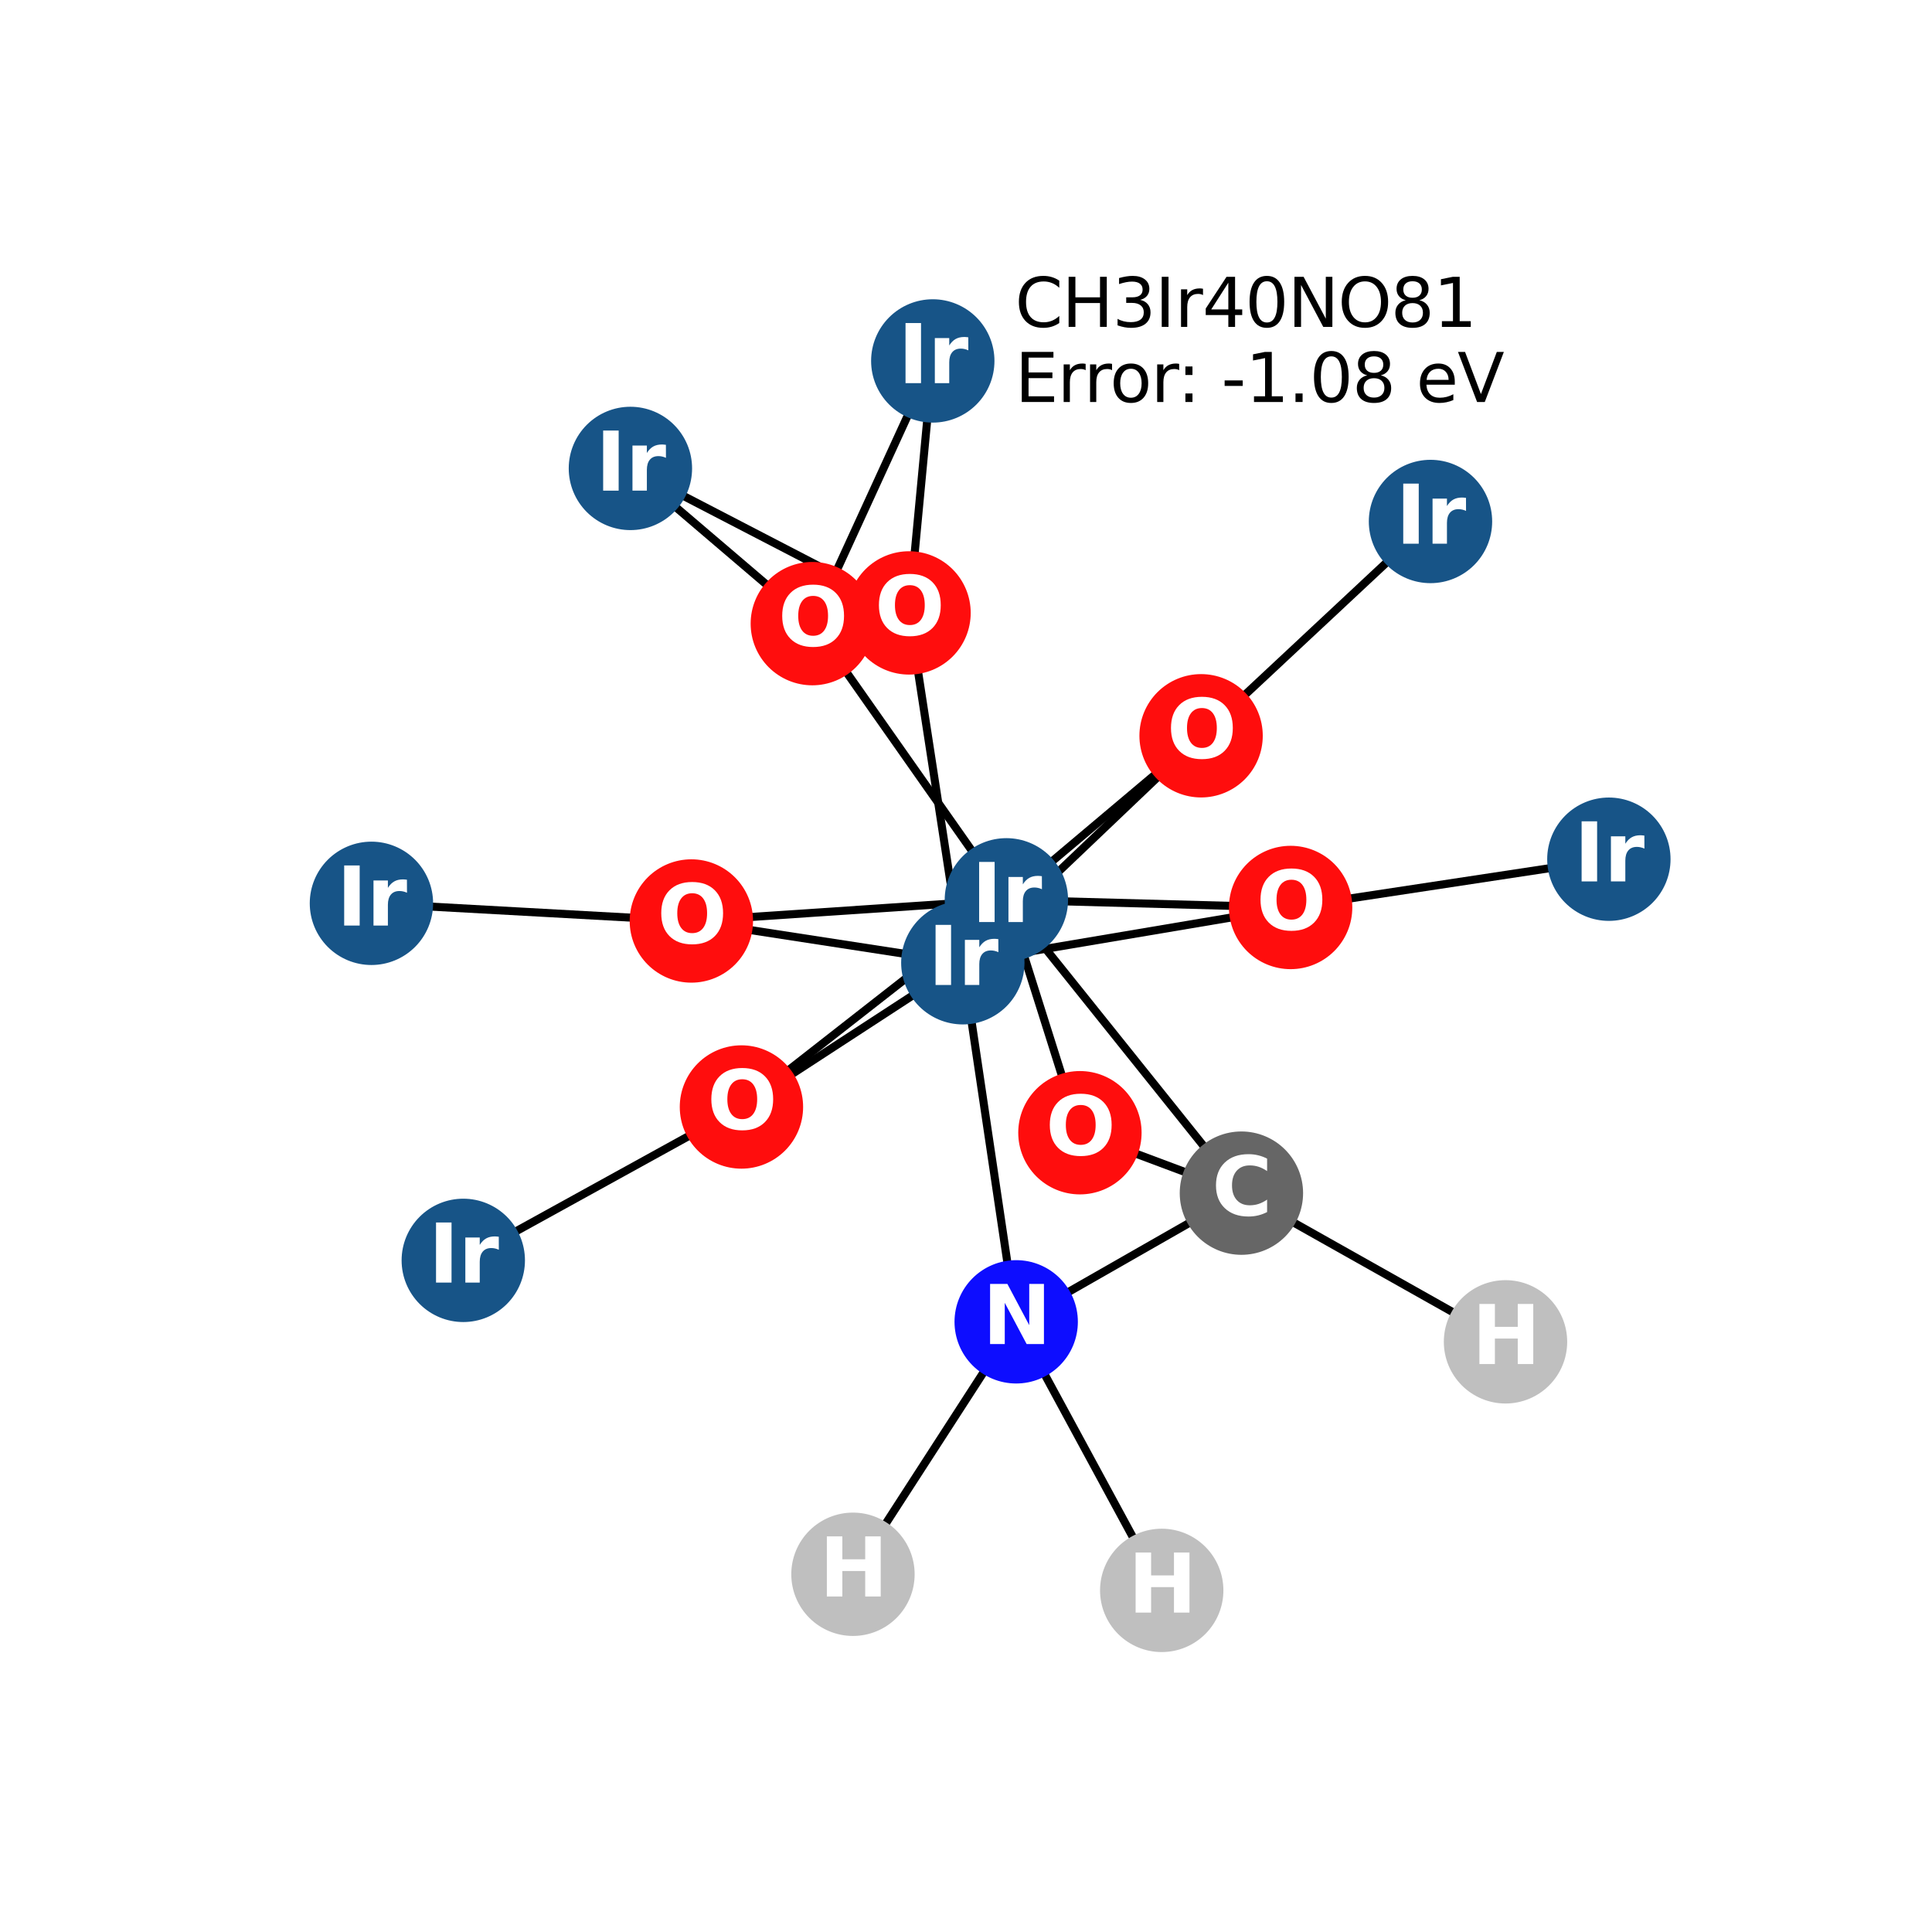 <?xml version="1.0" encoding="utf-8" standalone="no"?>
<!DOCTYPE svg PUBLIC "-//W3C//DTD SVG 1.1//EN"
  "http://www.w3.org/Graphics/SVG/1.1/DTD/svg11.dtd">
<svg xmlns:xlink="http://www.w3.org/1999/xlink" width="288pt" height="288pt" viewBox="0 0 288 288" xmlns="http://www.w3.org/2000/svg" version="1.1">
 <defs>
  <style type="text/css">*{stroke-linejoin: round; stroke-linecap: butt}</style>
 </defs>
 <g id="figure_1">
  <g id="patch_1">
   <path d="M 0 288 
L 288 288 
L 288 0 
L 0 0 
z
" style="fill: #ffffff"/>
  </g>
  <g id="axes_1">
   <g id="LineCollection_1">
    <path d="M 143.527 143.517 
L 135.508 91.366 
" clip-path="url(#pe3939e1b83)" style="fill: none; stroke: #000000; stroke-width: 1.2"/>
    <path d="M 143.527 143.517 
L 192.391 135.276 
" clip-path="url(#pe3939e1b83)" style="fill: none; stroke: #000000; stroke-width: 1.2"/>
    <path d="M 143.527 143.517 
L 179.045 109.682 
" clip-path="url(#pe3939e1b83)" style="fill: none; stroke: #000000; stroke-width: 1.2"/>
    <path d="M 143.527 143.517 
L 110.525 165.017 
" clip-path="url(#pe3939e1b83)" style="fill: none; stroke: #000000; stroke-width: 1.2"/>
    <path d="M 143.527 143.517 
L 103.06 137.29 
" clip-path="url(#pe3939e1b83)" style="fill: none; stroke: #000000; stroke-width: 1.2"/>
    <path d="M 143.527 143.517 
L 151.482 197.042 
" clip-path="url(#pe3939e1b83)" style="fill: none; stroke: #000000; stroke-width: 1.2"/>
    <path d="M 139.048 53.804 
L 135.508 91.366 
" clip-path="url(#pe3939e1b83)" style="fill: none; stroke: #000000; stroke-width: 1.2"/>
    <path d="M 139.048 53.804 
L 121.091 92.965 
" clip-path="url(#pe3939e1b83)" style="fill: none; stroke: #000000; stroke-width: 1.2"/>
    <path d="M 213.241 77.737 
L 179.045 109.682 
" clip-path="url(#pe3939e1b83)" style="fill: none; stroke: #000000; stroke-width: 1.2"/>
    <path d="M 239.831 128.081 
L 192.391 135.276 
" clip-path="url(#pe3939e1b83)" style="fill: none; stroke: #000000; stroke-width: 1.2"/>
    <path d="M 150.02 134.135 
L 192.391 135.276 
" clip-path="url(#pe3939e1b83)" style="fill: none; stroke: #000000; stroke-width: 1.2"/>
    <path d="M 150.02 134.135 
L 179.045 109.682 
" clip-path="url(#pe3939e1b83)" style="fill: none; stroke: #000000; stroke-width: 1.2"/>
    <path d="M 150.02 134.135 
L 121.091 92.965 
" clip-path="url(#pe3939e1b83)" style="fill: none; stroke: #000000; stroke-width: 1.2"/>
    <path d="M 150.02 134.135 
L 110.525 165.017 
" clip-path="url(#pe3939e1b83)" style="fill: none; stroke: #000000; stroke-width: 1.2"/>
    <path d="M 150.02 134.135 
L 103.06 137.29 
" clip-path="url(#pe3939e1b83)" style="fill: none; stroke: #000000; stroke-width: 1.2"/>
    <path d="M 150.02 134.135 
L 160.982 168.853 
" clip-path="url(#pe3939e1b83)" style="fill: none; stroke: #000000; stroke-width: 1.2"/>
    <path d="M 150.02 134.135 
L 185.055 177.86 
" clip-path="url(#pe3939e1b83)" style="fill: none; stroke: #000000; stroke-width: 1.2"/>
    <path d="M 121.091 92.965 
L 93.974 69.828 
" clip-path="url(#pe3939e1b83)" style="fill: none; stroke: #000000; stroke-width: 1.2"/>
    <path d="M 93.974 69.828 
L 135.508 91.366 
" clip-path="url(#pe3939e1b83)" style="fill: none; stroke: #000000; stroke-width: 1.2"/>
    <path d="M 55.369 134.658 
L 103.06 137.29 
" clip-path="url(#pe3939e1b83)" style="fill: none; stroke: #000000; stroke-width: 1.2"/>
    <path d="M 110.525 165.017 
L 69.061 187.881 
" clip-path="url(#pe3939e1b83)" style="fill: none; stroke: #000000; stroke-width: 1.2"/>
    <path d="M 160.982 168.853 
L 185.055 177.86 
" clip-path="url(#pe3939e1b83)" style="fill: none; stroke: #000000; stroke-width: 1.2"/>
    <path d="M 185.055 177.86 
L 151.482 197.042 
" clip-path="url(#pe3939e1b83)" style="fill: none; stroke: #000000; stroke-width: 1.2"/>
    <path d="M 185.055 177.86 
L 224.424 200.025 
" clip-path="url(#pe3939e1b83)" style="fill: none; stroke: #000000; stroke-width: 1.2"/>
    <path d="M 151.482 197.042 
L 127.15 234.675 
" clip-path="url(#pe3939e1b83)" style="fill: none; stroke: #000000; stroke-width: 1.2"/>
    <path d="M 151.482 197.042 
L 173.176 237.076 
" clip-path="url(#pe3939e1b83)" style="fill: none; stroke: #000000; stroke-width: 1.2"/>
   </g>
   <g id="PathCollection_1">
    <defs>
     <path id="C0_0_5f49855fd6" d="M 0 8.944 
C 2.372 8.944 4.647 8.002 6.325 6.325 
C 8.002 4.647 8.944 2.372 8.944 -0 
C 8.944 -2.372 8.002 -4.647 6.325 -6.325 
C 4.647 -8.002 2.372 -8.944 0 -8.944 
C -2.372 -8.944 -4.647 -8.002 -6.325 -6.325 
C -8.002 -4.647 -8.944 -2.372 -8.944 0 
C -8.944 2.372 -8.002 4.647 -6.325 6.325 
C -4.647 8.002 -2.372 8.944 0 8.944 
z
"/>
    </defs>
    <g clip-path="url(#pe3939e1b83)">
     <use xlink:href="#C0_0_5f49855fd6" x="143.527" y="143.517" style="fill: #175487; stroke: #175487; stroke-width: 0.5"/>
    </g>
    <g clip-path="url(#pe3939e1b83)">
     <use xlink:href="#C0_0_5f49855fd6" x="139.048" y="53.804" style="fill: #175487; stroke: #175487; stroke-width: 0.5"/>
    </g>
    <g clip-path="url(#pe3939e1b83)">
     <use xlink:href="#C0_0_5f49855fd6" x="213.241" y="77.737" style="fill: #175487; stroke: #175487; stroke-width: 0.5"/>
    </g>
    <g clip-path="url(#pe3939e1b83)">
     <use xlink:href="#C0_0_5f49855fd6" x="239.831" y="128.081" style="fill: #175487; stroke: #175487; stroke-width: 0.5"/>
    </g>
    <g clip-path="url(#pe3939e1b83)">
     <use xlink:href="#C0_0_5f49855fd6" x="150.02" y="134.135" style="fill: #175487; stroke: #175487; stroke-width: 0.5"/>
    </g>
    <g clip-path="url(#pe3939e1b83)">
     <use xlink:href="#C0_0_5f49855fd6" x="121.091" y="92.965" style="fill: #ff0d0d; stroke: #ff0d0d; stroke-width: 0.5"/>
    </g>
    <g clip-path="url(#pe3939e1b83)">
     <use xlink:href="#C0_0_5f49855fd6" x="93.974" y="69.828" style="fill: #175487; stroke: #175487; stroke-width: 0.5"/>
    </g>
    <g clip-path="url(#pe3939e1b83)">
     <use xlink:href="#C0_0_5f49855fd6" x="55.369" y="134.658" style="fill: #175487; stroke: #175487; stroke-width: 0.5"/>
    </g>
    <g clip-path="url(#pe3939e1b83)">
     <use xlink:href="#C0_0_5f49855fd6" x="110.525" y="165.017" style="fill: #ff0d0d; stroke: #ff0d0d; stroke-width: 0.5"/>
    </g>
    <g clip-path="url(#pe3939e1b83)">
     <use xlink:href="#C0_0_5f49855fd6" x="103.06" y="137.29" style="fill: #ff0d0d; stroke: #ff0d0d; stroke-width: 0.5"/>
    </g>
    <g clip-path="url(#pe3939e1b83)">
     <use xlink:href="#C0_0_5f49855fd6" x="69.061" y="187.881" style="fill: #175487; stroke: #175487; stroke-width: 0.5"/>
    </g>
    <g clip-path="url(#pe3939e1b83)">
     <use xlink:href="#C0_0_5f49855fd6" x="179.045" y="109.682" style="fill: #ff0d0d; stroke: #ff0d0d; stroke-width: 0.5"/>
    </g>
    <g clip-path="url(#pe3939e1b83)">
     <use xlink:href="#C0_0_5f49855fd6" x="135.508" y="91.366" style="fill: #ff0d0d; stroke: #ff0d0d; stroke-width: 0.5"/>
    </g>
    <g clip-path="url(#pe3939e1b83)">
     <use xlink:href="#C0_0_5f49855fd6" x="192.391" y="135.276" style="fill: #ff0d0d; stroke: #ff0d0d; stroke-width: 0.5"/>
    </g>
    <g clip-path="url(#pe3939e1b83)">
     <use xlink:href="#C0_0_5f49855fd6" x="160.982" y="168.853" style="fill: #ff0d0d; stroke: #ff0d0d; stroke-width: 0.5"/>
    </g>
    <g clip-path="url(#pe3939e1b83)">
     <use xlink:href="#C0_0_5f49855fd6" x="185.055" y="177.86" style="fill: #666666; stroke: #666666; stroke-width: 0.5"/>
    </g>
    <g clip-path="url(#pe3939e1b83)">
     <use xlink:href="#C0_0_5f49855fd6" x="151.482" y="197.042" style="fill: #0d0dff; stroke: #0d0dff; stroke-width: 0.5"/>
    </g>
    <g clip-path="url(#pe3939e1b83)">
     <use xlink:href="#C0_0_5f49855fd6" x="127.15" y="234.675" style="fill: #bfbfbf; stroke: #bfbfbf; stroke-width: 0.5"/>
    </g>
    <g clip-path="url(#pe3939e1b83)">
     <use xlink:href="#C0_0_5f49855fd6" x="173.176" y="237.076" style="fill: #bfbfbf; stroke: #bfbfbf; stroke-width: 0.5"/>
    </g>
    <g clip-path="url(#pe3939e1b83)">
     <use xlink:href="#C0_0_5f49855fd6" x="224.424" y="200.025" style="fill: #bfbfbf; stroke: #bfbfbf; stroke-width: 0.5"/>
    </g>
   </g>
   <g id="text_1">
    <g clip-path="url(#pe3939e1b83)">
     <!-- Ir -->
     <g style="fill: #ffffff" transform="translate(138.336 146.829) scale(0.12 -0.12)">
      <defs>
       <path id="DejaVuSans-Bold-49" d="M 588 4666 
L 1791 4666 
L 1791 0 
L 588 0 
L 588 4666 
z
" transform="scale(0.016)"/>
       <path id="DejaVuSans-Bold-72" d="M 3138 2547 
Q 2991 2616 2845 2648 
Q 2700 2681 2553 2681 
Q 2122 2681 1889 2404 
Q 1656 2128 1656 1613 
L 1656 0 
L 538 0 
L 538 3500 
L 1656 3500 
L 1656 2925 
Q 1872 3269 2151 3426 
Q 2431 3584 2822 3584 
Q 2878 3584 2943 3579 
Q 3009 3575 3134 3559 
L 3138 2547 
z
" transform="scale(0.016)"/>
      </defs>
      <use xlink:href="#DejaVuSans-Bold-49"/>
      <use xlink:href="#DejaVuSans-Bold-72" transform="translate(37.207 0)"/>
     </g>
    </g>
   </g>
   <g id="text_2">
    <g clip-path="url(#pe3939e1b83)">
     <!-- Ir -->
     <g style="fill: #ffffff" transform="translate(133.857 57.115) scale(0.12 -0.12)">
      <use xlink:href="#DejaVuSans-Bold-49"/>
      <use xlink:href="#DejaVuSans-Bold-72" transform="translate(37.207 0)"/>
     </g>
    </g>
   </g>
   <g id="text_3">
    <g clip-path="url(#pe3939e1b83)">
     <!-- Ir -->
     <g style="fill: #ffffff" transform="translate(208.05 81.049) scale(0.12 -0.12)">
      <use xlink:href="#DejaVuSans-Bold-49"/>
      <use xlink:href="#DejaVuSans-Bold-72" transform="translate(37.207 0)"/>
     </g>
    </g>
   </g>
   <g id="text_4">
    <g clip-path="url(#pe3939e1b83)">
     <!-- Ir -->
     <g style="fill: #ffffff" transform="translate(234.64 131.392) scale(0.12 -0.12)">
      <use xlink:href="#DejaVuSans-Bold-49"/>
      <use xlink:href="#DejaVuSans-Bold-72" transform="translate(37.207 0)"/>
     </g>
    </g>
   </g>
   <g id="text_5">
    <g clip-path="url(#pe3939e1b83)">
     <!-- Ir -->
     <g style="fill: #ffffff" transform="translate(144.829 137.446) scale(0.12 -0.12)">
      <use xlink:href="#DejaVuSans-Bold-49"/>
      <use xlink:href="#DejaVuSans-Bold-72" transform="translate(37.207 0)"/>
     </g>
    </g>
   </g>
   <g id="text_6">
    <g clip-path="url(#pe3939e1b83)">
     <!-- O -->
     <g style="fill: #ffffff" transform="translate(115.99 96.276) scale(0.12 -0.12)">
      <defs>
       <path id="DejaVuSans-Bold-4f" d="M 2719 3878 
Q 2169 3878 1866 3472 
Q 1563 3066 1563 2328 
Q 1563 1594 1866 1187 
Q 2169 781 2719 781 
Q 3272 781 3575 1187 
Q 3878 1594 3878 2328 
Q 3878 3066 3575 3472 
Q 3272 3878 2719 3878 
z
M 2719 4750 
Q 3844 4750 4481 4106 
Q 5119 3463 5119 2328 
Q 5119 1197 4481 553 
Q 3844 -91 2719 -91 
Q 1597 -91 958 553 
Q 319 1197 319 2328 
Q 319 3463 958 4106 
Q 1597 4750 2719 4750 
z
" transform="scale(0.016)"/>
      </defs>
      <use xlink:href="#DejaVuSans-Bold-4f"/>
     </g>
    </g>
   </g>
   <g id="text_7">
    <g clip-path="url(#pe3939e1b83)">
     <!-- Ir -->
     <g style="fill: #ffffff" transform="translate(88.783 73.14) scale(0.12 -0.12)">
      <use xlink:href="#DejaVuSans-Bold-49"/>
      <use xlink:href="#DejaVuSans-Bold-72" transform="translate(37.207 0)"/>
     </g>
    </g>
   </g>
   <g id="text_8">
    <g clip-path="url(#pe3939e1b83)">
     <!-- Ir -->
     <g style="fill: #ffffff" transform="translate(50.178 137.97) scale(0.12 -0.12)">
      <use xlink:href="#DejaVuSans-Bold-49"/>
      <use xlink:href="#DejaVuSans-Bold-72" transform="translate(37.207 0)"/>
     </g>
    </g>
   </g>
   <g id="text_9">
    <g clip-path="url(#pe3939e1b83)">
     <!-- O -->
     <g style="fill: #ffffff" transform="translate(105.424 168.329) scale(0.12 -0.12)">
      <use xlink:href="#DejaVuSans-Bold-4f"/>
     </g>
    </g>
   </g>
   <g id="text_10">
    <g clip-path="url(#pe3939e1b83)">
     <!-- O -->
     <g style="fill: #ffffff" transform="translate(97.959 140.602) scale(0.12 -0.12)">
      <use xlink:href="#DejaVuSans-Bold-4f"/>
     </g>
    </g>
   </g>
   <g id="text_11">
    <g clip-path="url(#pe3939e1b83)">
     <!-- Ir -->
     <g style="fill: #ffffff" transform="translate(63.87 191.192) scale(0.12 -0.12)">
      <use xlink:href="#DejaVuSans-Bold-49"/>
      <use xlink:href="#DejaVuSans-Bold-72" transform="translate(37.207 0)"/>
     </g>
    </g>
   </g>
   <g id="text_12">
    <g clip-path="url(#pe3939e1b83)">
     <!-- O -->
     <g style="fill: #ffffff" transform="translate(173.944 112.993) scale(0.12 -0.12)">
      <use xlink:href="#DejaVuSans-Bold-4f"/>
     </g>
    </g>
   </g>
   <g id="text_13">
    <g clip-path="url(#pe3939e1b83)">
     <!-- O -->
     <g style="fill: #ffffff" transform="translate(130.407 94.677) scale(0.12 -0.12)">
      <use xlink:href="#DejaVuSans-Bold-4f"/>
     </g>
    </g>
   </g>
   <g id="text_14">
    <g clip-path="url(#pe3939e1b83)">
     <!-- O -->
     <g style="fill: #ffffff" transform="translate(187.29 138.588) scale(0.12 -0.12)">
      <use xlink:href="#DejaVuSans-Bold-4f"/>
     </g>
    </g>
   </g>
   <g id="text_15">
    <g clip-path="url(#pe3939e1b83)">
     <!-- O -->
     <g style="fill: #ffffff" transform="translate(155.881 172.164) scale(0.12 -0.12)">
      <use xlink:href="#DejaVuSans-Bold-4f"/>
     </g>
    </g>
   </g>
   <g id="text_16">
    <g clip-path="url(#pe3939e1b83)">
     <!-- C -->
     <g style="fill: #ffffff" transform="translate(180.652 181.171) scale(0.12 -0.12)">
      <defs>
       <path id="DejaVuSans-Bold-43" d="M 4288 256 
Q 3956 84 3597 -3 
Q 3238 -91 2847 -91 
Q 1681 -91 1000 561 
Q 319 1213 319 2328 
Q 319 3447 1000 4098 
Q 1681 4750 2847 4750 
Q 3238 4750 3597 4662 
Q 3956 4575 4288 4403 
L 4288 3438 
Q 3953 3666 3628 3772 
Q 3303 3878 2944 3878 
Q 2300 3878 1931 3465 
Q 1563 3053 1563 2328 
Q 1563 1606 1931 1193 
Q 2300 781 2944 781 
Q 3303 781 3628 887 
Q 3953 994 4288 1222 
L 4288 256 
z
" transform="scale(0.016)"/>
      </defs>
      <use xlink:href="#DejaVuSans-Bold-43"/>
     </g>
    </g>
   </g>
   <g id="text_17">
    <g clip-path="url(#pe3939e1b83)">
     <!-- N -->
     <g style="fill: #ffffff" transform="translate(146.461 200.353) scale(0.12 -0.12)">
      <defs>
       <path id="DejaVuSans-Bold-4e" d="M 588 4666 
L 1931 4666 
L 3628 1466 
L 3628 4666 
L 4769 4666 
L 4769 0 
L 3425 0 
L 1728 3200 
L 1728 0 
L 588 0 
L 588 4666 
z
" transform="scale(0.016)"/>
      </defs>
      <use xlink:href="#DejaVuSans-Bold-4e"/>
     </g>
    </g>
   </g>
   <g id="text_18">
    <g clip-path="url(#pe3939e1b83)">
     <!-- H -->
     <g style="fill: #ffffff" transform="translate(122.129 237.986) scale(0.12 -0.12)">
      <defs>
       <path id="DejaVuSans-Bold-48" d="M 588 4666 
L 1791 4666 
L 1791 2888 
L 3566 2888 
L 3566 4666 
L 4769 4666 
L 4769 0 
L 3566 0 
L 3566 1978 
L 1791 1978 
L 1791 0 
L 588 0 
L 588 4666 
z
" transform="scale(0.016)"/>
      </defs>
      <use xlink:href="#DejaVuSans-Bold-48"/>
     </g>
    </g>
   </g>
   <g id="text_19">
    <g clip-path="url(#pe3939e1b83)">
     <!-- H -->
     <g style="fill: #ffffff" transform="translate(168.155 240.388) scale(0.12 -0.12)">
      <use xlink:href="#DejaVuSans-Bold-48"/>
     </g>
    </g>
   </g>
   <g id="text_20">
    <g clip-path="url(#pe3939e1b83)">
     <!-- H -->
     <g style="fill: #ffffff" transform="translate(219.403 203.337) scale(0.12 -0.12)">
      <use xlink:href="#DejaVuSans-Bold-48"/>
     </g>
    </g>
   </g>
   <g id="text_21">
    <!-- CH3Ir40NO81 -->
    <g transform="translate(151.31 48.727) scale(0.1 -0.1)">
     <defs>
      <path id="DejaVuSans-43" d="M 4122 4306 
L 4122 3641 
Q 3803 3938 3442 4084 
Q 3081 4231 2675 4231 
Q 1875 4231 1450 3742 
Q 1025 3253 1025 2328 
Q 1025 1406 1450 917 
Q 1875 428 2675 428 
Q 3081 428 3442 575 
Q 3803 722 4122 1019 
L 4122 359 
Q 3791 134 3420 21 
Q 3050 -91 2638 -91 
Q 1578 -91 968 557 
Q 359 1206 359 2328 
Q 359 3453 968 4101 
Q 1578 4750 2638 4750 
Q 3056 4750 3426 4639 
Q 3797 4528 4122 4306 
z
" transform="scale(0.016)"/>
      <path id="DejaVuSans-48" d="M 628 4666 
L 1259 4666 
L 1259 2753 
L 3553 2753 
L 3553 4666 
L 4184 4666 
L 4184 0 
L 3553 0 
L 3553 2222 
L 1259 2222 
L 1259 0 
L 628 0 
L 628 4666 
z
" transform="scale(0.016)"/>
      <path id="DejaVuSans-33" d="M 2597 2516 
Q 3050 2419 3304 2112 
Q 3559 1806 3559 1356 
Q 3559 666 3084 287 
Q 2609 -91 1734 -91 
Q 1441 -91 1130 -33 
Q 819 25 488 141 
L 488 750 
Q 750 597 1062 519 
Q 1375 441 1716 441 
Q 2309 441 2620 675 
Q 2931 909 2931 1356 
Q 2931 1769 2642 2001 
Q 2353 2234 1838 2234 
L 1294 2234 
L 1294 2753 
L 1863 2753 
Q 2328 2753 2575 2939 
Q 2822 3125 2822 3475 
Q 2822 3834 2567 4026 
Q 2313 4219 1838 4219 
Q 1578 4219 1281 4162 
Q 984 4106 628 3988 
L 628 4550 
Q 988 4650 1302 4700 
Q 1616 4750 1894 4750 
Q 2613 4750 3031 4423 
Q 3450 4097 3450 3541 
Q 3450 3153 3228 2886 
Q 3006 2619 2597 2516 
z
" transform="scale(0.016)"/>
      <path id="DejaVuSans-49" d="M 628 4666 
L 1259 4666 
L 1259 0 
L 628 0 
L 628 4666 
z
" transform="scale(0.016)"/>
      <path id="DejaVuSans-72" d="M 2631 2963 
Q 2534 3019 2420 3045 
Q 2306 3072 2169 3072 
Q 1681 3072 1420 2755 
Q 1159 2438 1159 1844 
L 1159 0 
L 581 0 
L 581 3500 
L 1159 3500 
L 1159 2956 
Q 1341 3275 1631 3429 
Q 1922 3584 2338 3584 
Q 2397 3584 2469 3576 
Q 2541 3569 2628 3553 
L 2631 2963 
z
" transform="scale(0.016)"/>
      <path id="DejaVuSans-34" d="M 2419 4116 
L 825 1625 
L 2419 1625 
L 2419 4116 
z
M 2253 4666 
L 3047 4666 
L 3047 1625 
L 3713 1625 
L 3713 1100 
L 3047 1100 
L 3047 0 
L 2419 0 
L 2419 1100 
L 313 1100 
L 313 1709 
L 2253 4666 
z
" transform="scale(0.016)"/>
      <path id="DejaVuSans-30" d="M 2034 4250 
Q 1547 4250 1301 3770 
Q 1056 3291 1056 2328 
Q 1056 1369 1301 889 
Q 1547 409 2034 409 
Q 2525 409 2770 889 
Q 3016 1369 3016 2328 
Q 3016 3291 2770 3770 
Q 2525 4250 2034 4250 
z
M 2034 4750 
Q 2819 4750 3233 4129 
Q 3647 3509 3647 2328 
Q 3647 1150 3233 529 
Q 2819 -91 2034 -91 
Q 1250 -91 836 529 
Q 422 1150 422 2328 
Q 422 3509 836 4129 
Q 1250 4750 2034 4750 
z
" transform="scale(0.016)"/>
      <path id="DejaVuSans-4e" d="M 628 4666 
L 1478 4666 
L 3547 763 
L 3547 4666 
L 4159 4666 
L 4159 0 
L 3309 0 
L 1241 3903 
L 1241 0 
L 628 0 
L 628 4666 
z
" transform="scale(0.016)"/>
      <path id="DejaVuSans-4f" d="M 2522 4238 
Q 1834 4238 1429 3725 
Q 1025 3213 1025 2328 
Q 1025 1447 1429 934 
Q 1834 422 2522 422 
Q 3209 422 3611 934 
Q 4013 1447 4013 2328 
Q 4013 3213 3611 3725 
Q 3209 4238 2522 4238 
z
M 2522 4750 
Q 3503 4750 4090 4092 
Q 4678 3434 4678 2328 
Q 4678 1225 4090 567 
Q 3503 -91 2522 -91 
Q 1538 -91 948 565 
Q 359 1222 359 2328 
Q 359 3434 948 4092 
Q 1538 4750 2522 4750 
z
" transform="scale(0.016)"/>
      <path id="DejaVuSans-38" d="M 2034 2216 
Q 1584 2216 1326 1975 
Q 1069 1734 1069 1313 
Q 1069 891 1326 650 
Q 1584 409 2034 409 
Q 2484 409 2743 651 
Q 3003 894 3003 1313 
Q 3003 1734 2745 1975 
Q 2488 2216 2034 2216 
z
M 1403 2484 
Q 997 2584 770 2862 
Q 544 3141 544 3541 
Q 544 4100 942 4425 
Q 1341 4750 2034 4750 
Q 2731 4750 3128 4425 
Q 3525 4100 3525 3541 
Q 3525 3141 3298 2862 
Q 3072 2584 2669 2484 
Q 3125 2378 3379 2068 
Q 3634 1759 3634 1313 
Q 3634 634 3220 271 
Q 2806 -91 2034 -91 
Q 1263 -91 848 271 
Q 434 634 434 1313 
Q 434 1759 690 2068 
Q 947 2378 1403 2484 
z
M 1172 3481 
Q 1172 3119 1398 2916 
Q 1625 2713 2034 2713 
Q 2441 2713 2670 2916 
Q 2900 3119 2900 3481 
Q 2900 3844 2670 4047 
Q 2441 4250 2034 4250 
Q 1625 4250 1398 4047 
Q 1172 3844 1172 3481 
z
" transform="scale(0.016)"/>
      <path id="DejaVuSans-31" d="M 794 531 
L 1825 531 
L 1825 4091 
L 703 3866 
L 703 4441 
L 1819 4666 
L 2450 4666 
L 2450 531 
L 3481 531 
L 3481 0 
L 794 0 
L 794 531 
z
" transform="scale(0.016)"/>
     </defs>
     <use xlink:href="#DejaVuSans-43"/>
     <use xlink:href="#DejaVuSans-48" transform="translate(69.824 0)"/>
     <use xlink:href="#DejaVuSans-33" transform="translate(145.02 0)"/>
     <use xlink:href="#DejaVuSans-49" transform="translate(208.643 0)"/>
     <use xlink:href="#DejaVuSans-72" transform="translate(238.135 0)"/>
     <use xlink:href="#DejaVuSans-34" transform="translate(279.248 0)"/>
     <use xlink:href="#DejaVuSans-30" transform="translate(342.871 0)"/>
     <use xlink:href="#DejaVuSans-4e" transform="translate(406.494 0)"/>
     <use xlink:href="#DejaVuSans-4f" transform="translate(481.299 0)"/>
     <use xlink:href="#DejaVuSans-38" transform="translate(560.01 0)"/>
     <use xlink:href="#DejaVuSans-31" transform="translate(623.633 0)"/>
    </g>
    <!-- Error: -1.08 eV -->
    <g transform="translate(151.31 59.924) scale(0.1 -0.1)">
     <defs>
      <path id="DejaVuSans-45" d="M 628 4666 
L 3578 4666 
L 3578 4134 
L 1259 4134 
L 1259 2753 
L 3481 2753 
L 3481 2222 
L 1259 2222 
L 1259 531 
L 3634 531 
L 3634 0 
L 628 0 
L 628 4666 
z
" transform="scale(0.016)"/>
      <path id="DejaVuSans-6f" d="M 1959 3097 
Q 1497 3097 1228 2736 
Q 959 2375 959 1747 
Q 959 1119 1226 758 
Q 1494 397 1959 397 
Q 2419 397 2687 759 
Q 2956 1122 2956 1747 
Q 2956 2369 2687 2733 
Q 2419 3097 1959 3097 
z
M 1959 3584 
Q 2709 3584 3137 3096 
Q 3566 2609 3566 1747 
Q 3566 888 3137 398 
Q 2709 -91 1959 -91 
Q 1206 -91 779 398 
Q 353 888 353 1747 
Q 353 2609 779 3096 
Q 1206 3584 1959 3584 
z
" transform="scale(0.016)"/>
      <path id="DejaVuSans-3a" d="M 750 794 
L 1409 794 
L 1409 0 
L 750 0 
L 750 794 
z
M 750 3309 
L 1409 3309 
L 1409 2516 
L 750 2516 
L 750 3309 
z
" transform="scale(0.016)"/>
      <path id="DejaVuSans-20" transform="scale(0.016)"/>
      <path id="DejaVuSans-2d" d="M 313 2009 
L 1997 2009 
L 1997 1497 
L 313 1497 
L 313 2009 
z
" transform="scale(0.016)"/>
      <path id="DejaVuSans-2e" d="M 684 794 
L 1344 794 
L 1344 0 
L 684 0 
L 684 794 
z
" transform="scale(0.016)"/>
      <path id="DejaVuSans-65" d="M 3597 1894 
L 3597 1613 
L 953 1613 
Q 991 1019 1311 708 
Q 1631 397 2203 397 
Q 2534 397 2845 478 
Q 3156 559 3463 722 
L 3463 178 
Q 3153 47 2828 -22 
Q 2503 -91 2169 -91 
Q 1331 -91 842 396 
Q 353 884 353 1716 
Q 353 2575 817 3079 
Q 1281 3584 2069 3584 
Q 2775 3584 3186 3129 
Q 3597 2675 3597 1894 
z
M 3022 2063 
Q 3016 2534 2758 2815 
Q 2500 3097 2075 3097 
Q 1594 3097 1305 2825 
Q 1016 2553 972 2059 
L 3022 2063 
z
" transform="scale(0.016)"/>
      <path id="DejaVuSans-56" d="M 1831 0 
L 50 4666 
L 709 4666 
L 2188 738 
L 3669 4666 
L 4325 4666 
L 2547 0 
L 1831 0 
z
" transform="scale(0.016)"/>
     </defs>
     <use xlink:href="#DejaVuSans-45"/>
     <use xlink:href="#DejaVuSans-72" transform="translate(63.184 0)"/>
     <use xlink:href="#DejaVuSans-72" transform="translate(102.547 0)"/>
     <use xlink:href="#DejaVuSans-6f" transform="translate(141.41 0)"/>
     <use xlink:href="#DejaVuSans-72" transform="translate(202.592 0)"/>
     <use xlink:href="#DejaVuSans-3a" transform="translate(241.955 0)"/>
     <use xlink:href="#DejaVuSans-20" transform="translate(275.646 0)"/>
     <use xlink:href="#DejaVuSans-2d" transform="translate(307.434 0)"/>
     <use xlink:href="#DejaVuSans-31" transform="translate(343.518 0)"/>
     <use xlink:href="#DejaVuSans-2e" transform="translate(407.141 0)"/>
     <use xlink:href="#DejaVuSans-30" transform="translate(438.928 0)"/>
     <use xlink:href="#DejaVuSans-38" transform="translate(502.551 0)"/>
     <use xlink:href="#DejaVuSans-20" transform="translate(566.174 0)"/>
     <use xlink:href="#DejaVuSans-65" transform="translate(597.961 0)"/>
     <use xlink:href="#DejaVuSans-56" transform="translate(659.484 0)"/>
    </g>
   </g>
  </g>
 </g>
 <defs>
  <clipPath id="pe3939e1b83">
   <rect x="36" y="34.56" width="223.2" height="221.76"/>
  </clipPath>
 </defs>
</svg>
